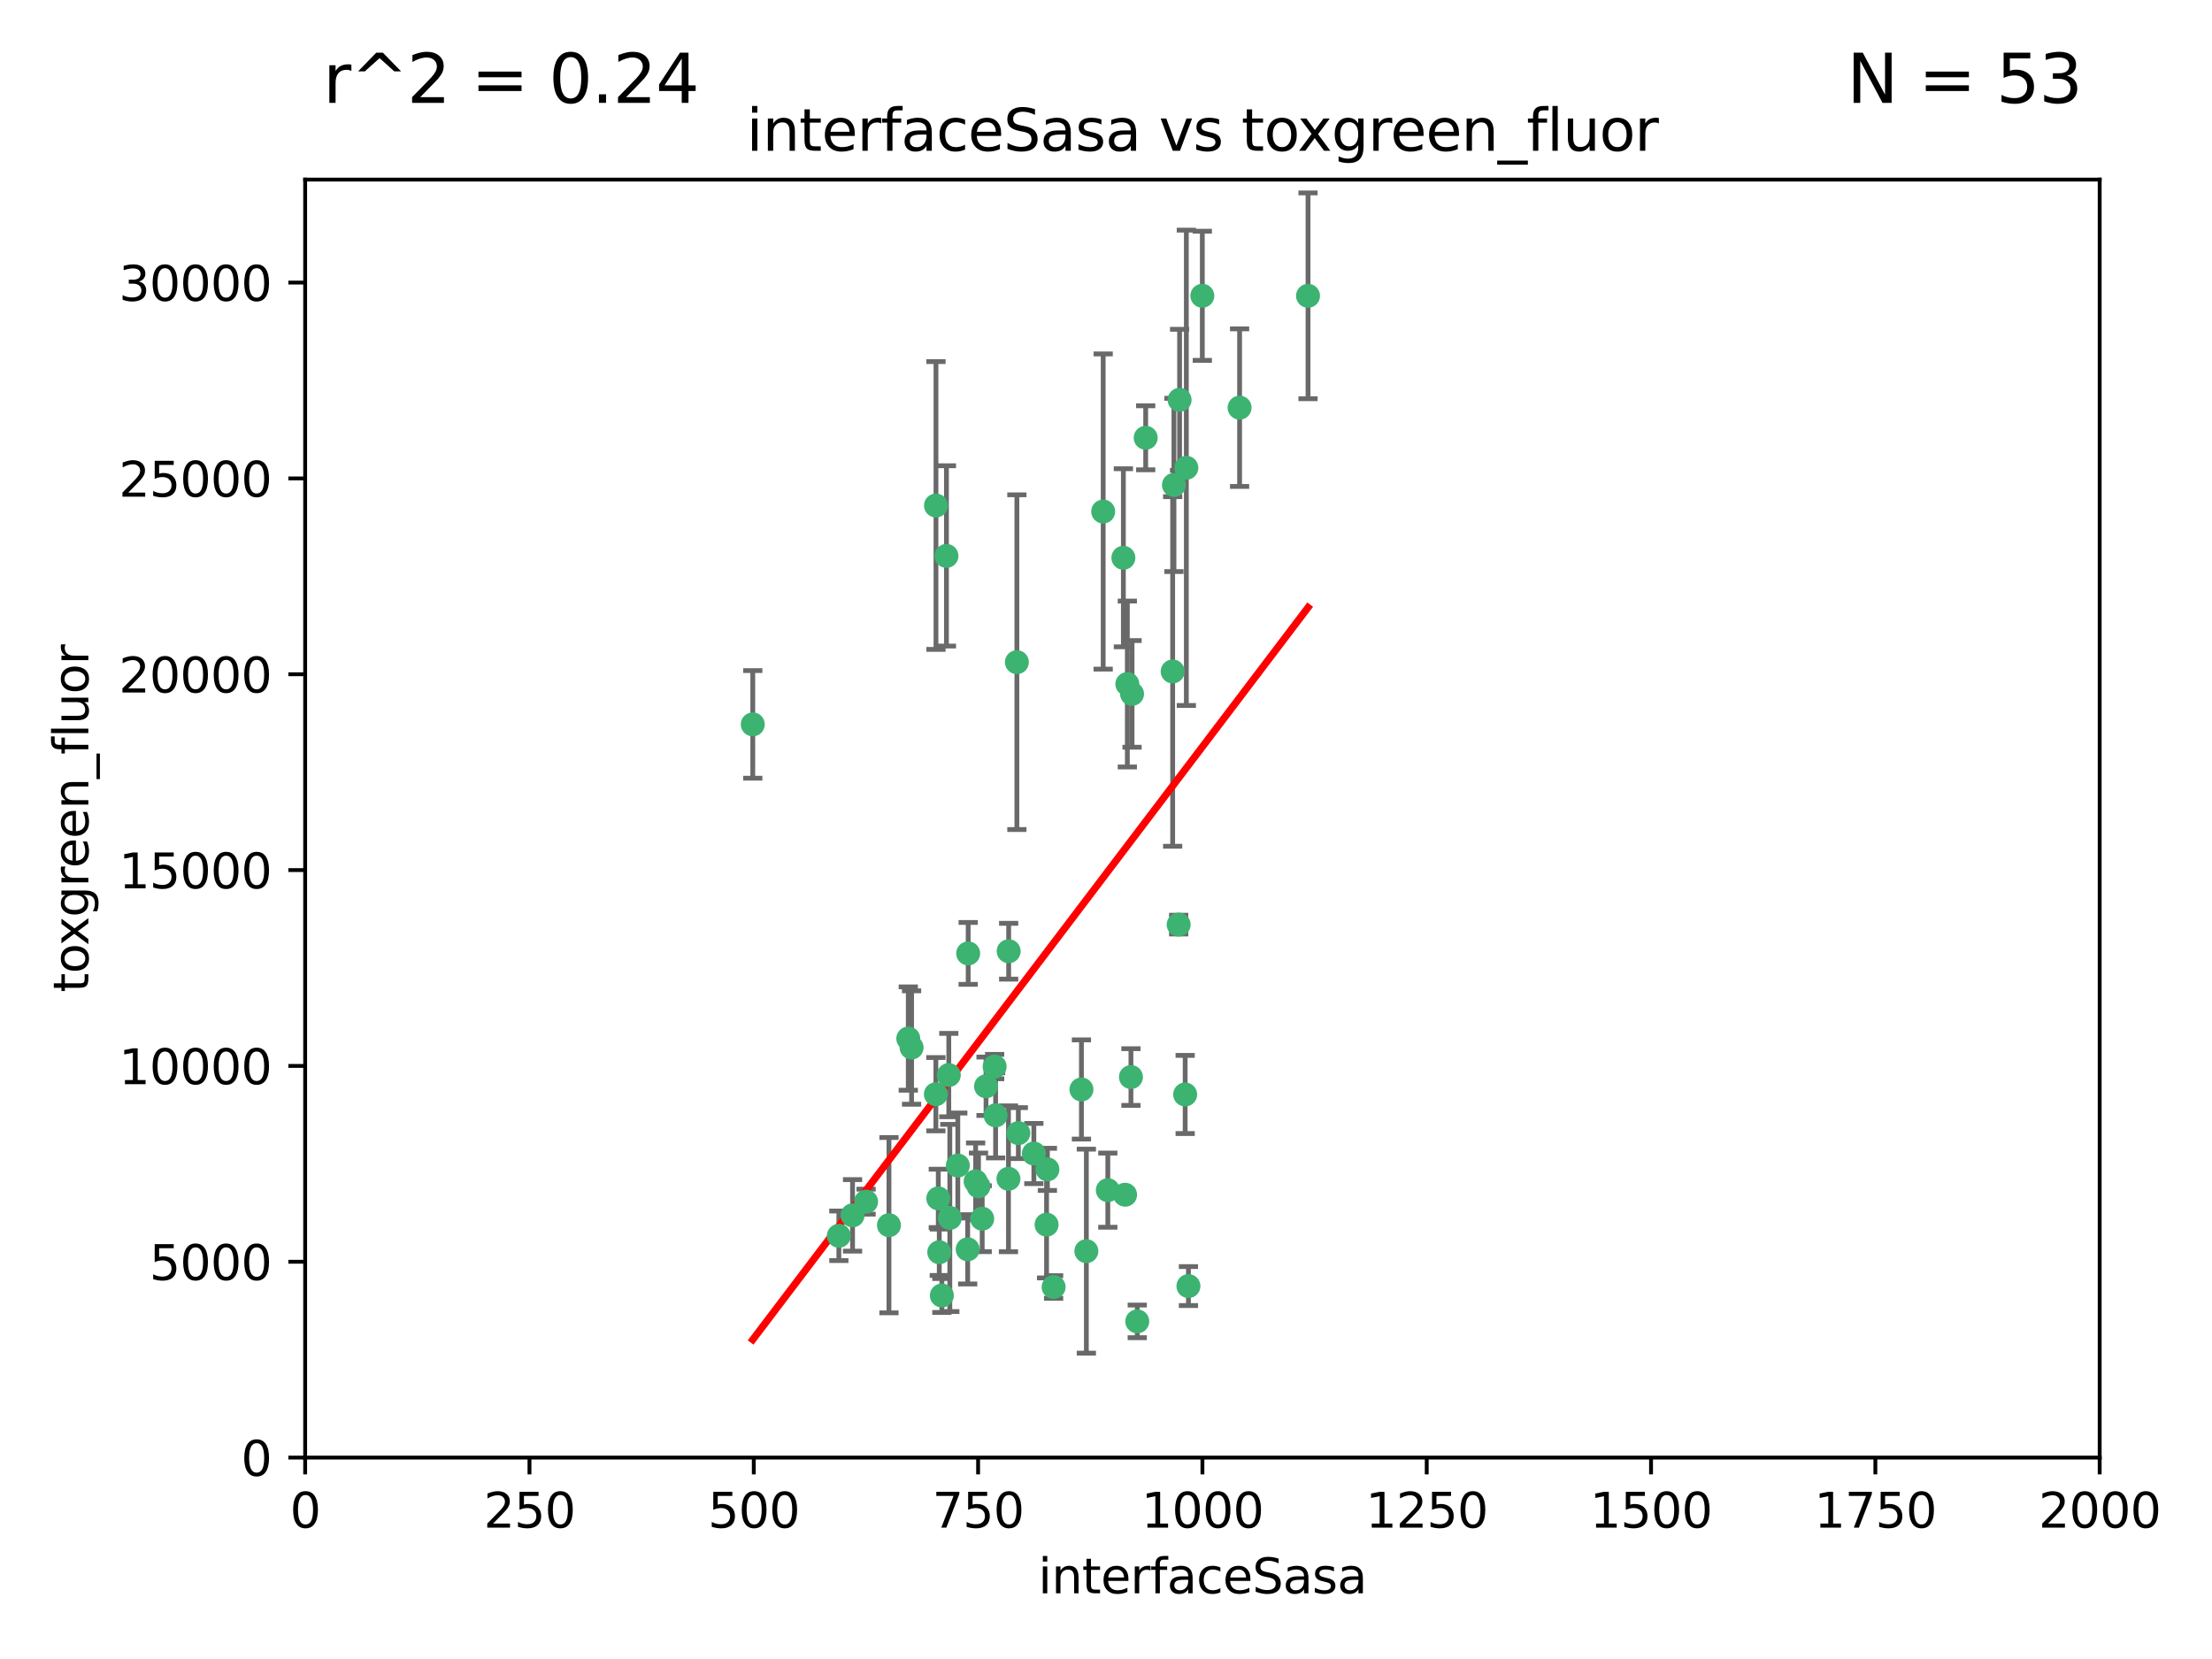 <?xml version="1.0" encoding="utf-8" standalone="no"?>
<!DOCTYPE svg PUBLIC "-//W3C//DTD SVG 1.1//EN"
  "http://www.w3.org/Graphics/SVG/1.1/DTD/svg11.dtd">
<svg xmlns:xlink="http://www.w3.org/1999/xlink" width="460.8pt" height="345.6pt" viewBox="0 0 460.8 345.6" xmlns="http://www.w3.org/2000/svg" version="1.1">
 <defs>
  <style type="text/css">*{stroke-linejoin: round; stroke-linecap: butt}</style>
 </defs>
 <g id="figure_1">
  <g id="patch_1">
   <path d="M 0 345.6 
L 460.8 345.6 
L 460.8 0 
L 0 0 
z
" style="fill: #ffffff"/>
  </g>
  <g id="axes_1">
   <g id="patch_2">
    <path d="M 63.571 303.64 
L 437.4 303.64 
L 437.4 37.411 
L 63.571 37.411 
z
" style="fill: #ffffff"/>
   </g>
   <g id="PathCollection_1">
    <defs>
     <path id="m8a0d8ecbab" d="M 0 1.118 
C 0.297 1.118 0.581 1 0.791 0.791 
C 1 0.581 1.118 0.297 1.118 0 
C 1.118 -0.297 1 -0.581 0.791 -0.791 
C 0.581 -1 0.297 -1.118 0 -1.118 
C -0.297 -1.118 -0.581 -1 -0.791 -0.791 
C -1 -0.581 -1.118 -0.297 -1.118 0 
C -1.118 0.297 -1 0.581 -0.791 0.791 
C -0.581 1 -0.297 1.118 0 1.118 
z
" style="stroke: #3cb371"/>
    </defs>
    <g clip-path="url(#pb3bbb5228b)">
     <use xlink:href="#m8a0d8ecbab" x="272.484" y="61.623" style="fill: #3cb371; stroke: #3cb371"/>
     <use xlink:href="#m8a0d8ecbab" x="174.75" y="257.44" style="fill: #3cb371; stroke: #3cb371"/>
     <use xlink:href="#m8a0d8ecbab" x="258.229" y="84.925" style="fill: #3cb371; stroke: #3cb371"/>
     <use xlink:href="#m8a0d8ecbab" x="247.136" y="97.451" style="fill: #3cb371; stroke: #3cb371"/>
     <use xlink:href="#m8a0d8ecbab" x="244.553" y="101.022" style="fill: #3cb371; stroke: #3cb371"/>
     <use xlink:href="#m8a0d8ecbab" x="234.02" y="116.196" style="fill: #3cb371; stroke: #3cb371"/>
     <use xlink:href="#m8a0d8ecbab" x="238.669" y="91.198" style="fill: #3cb371; stroke: #3cb371"/>
     <use xlink:href="#m8a0d8ecbab" x="245.731" y="83.293" style="fill: #3cb371; stroke: #3cb371"/>
     <use xlink:href="#m8a0d8ecbab" x="250.465" y="61.614" style="fill: #3cb371; stroke: #3cb371"/>
     <use xlink:href="#m8a0d8ecbab" x="201.688" y="198.611" style="fill: #3cb371; stroke: #3cb371"/>
     <use xlink:href="#m8a0d8ecbab" x="194.981" y="105.307" style="fill: #3cb371; stroke: #3cb371"/>
     <use xlink:href="#m8a0d8ecbab" x="210.123" y="198.156" style="fill: #3cb371; stroke: #3cb371"/>
     <use xlink:href="#m8a0d8ecbab" x="229.813" y="106.557" style="fill: #3cb371; stroke: #3cb371"/>
     <use xlink:href="#m8a0d8ecbab" x="234.375" y="248.881" style="fill: #3cb371; stroke: #3cb371"/>
     <use xlink:href="#m8a0d8ecbab" x="212.14" y="236.048" style="fill: #3cb371; stroke: #3cb371"/>
     <use xlink:href="#m8a0d8ecbab" x="195.666" y="260.866" style="fill: #3cb371; stroke: #3cb371"/>
     <use xlink:href="#m8a0d8ecbab" x="235.596" y="224.369" style="fill: #3cb371; stroke: #3cb371"/>
     <use xlink:href="#m8a0d8ecbab" x="247.573" y="267.914" style="fill: #3cb371; stroke: #3cb371"/>
     <use xlink:href="#m8a0d8ecbab" x="230.779" y="247.933" style="fill: #3cb371; stroke: #3cb371"/>
     <use xlink:href="#m8a0d8ecbab" x="210.08" y="245.565" style="fill: #3cb371; stroke: #3cb371"/>
     <use xlink:href="#m8a0d8ecbab" x="201.587" y="260.26" style="fill: #3cb371; stroke: #3cb371"/>
     <use xlink:href="#m8a0d8ecbab" x="236.912" y="275.268" style="fill: #3cb371; stroke: #3cb371"/>
     <use xlink:href="#m8a0d8ecbab" x="203.841" y="247.127" style="fill: #3cb371; stroke: #3cb371"/>
     <use xlink:href="#m8a0d8ecbab" x="219.488" y="268.108" style="fill: #3cb371; stroke: #3cb371"/>
     <use xlink:href="#m8a0d8ecbab" x="196.206" y="269.875" style="fill: #3cb371; stroke: #3cb371"/>
     <use xlink:href="#m8a0d8ecbab" x="189.211" y="216.348" style="fill: #3cb371; stroke: #3cb371"/>
     <use xlink:href="#m8a0d8ecbab" x="226.308" y="260.64" style="fill: #3cb371; stroke: #3cb371"/>
     <use xlink:href="#m8a0d8ecbab" x="185.187" y="255.229" style="fill: #3cb371; stroke: #3cb371"/>
     <use xlink:href="#m8a0d8ecbab" x="203.241" y="246.096" style="fill: #3cb371; stroke: #3cb371"/>
     <use xlink:href="#m8a0d8ecbab" x="211.835" y="137.942" style="fill: #3cb371; stroke: #3cb371"/>
     <use xlink:href="#m8a0d8ecbab" x="245.536" y="192.617" style="fill: #3cb371; stroke: #3cb371"/>
     <use xlink:href="#m8a0d8ecbab" x="215.37" y="240.302" style="fill: #3cb371; stroke: #3cb371"/>
     <use xlink:href="#m8a0d8ecbab" x="195.462" y="249.645" style="fill: #3cb371; stroke: #3cb371"/>
     <use xlink:href="#m8a0d8ecbab" x="244.288" y="139.875" style="fill: #3cb371; stroke: #3cb371"/>
     <use xlink:href="#m8a0d8ecbab" x="235.826" y="144.554" style="fill: #3cb371; stroke: #3cb371"/>
     <use xlink:href="#m8a0d8ecbab" x="246.891" y="227.999" style="fill: #3cb371; stroke: #3cb371"/>
     <use xlink:href="#m8a0d8ecbab" x="204.611" y="253.881" style="fill: #3cb371; stroke: #3cb371"/>
     <use xlink:href="#m8a0d8ecbab" x="194.959" y="227.942" style="fill: #3cb371; stroke: #3cb371"/>
     <use xlink:href="#m8a0d8ecbab" x="218.192" y="243.6" style="fill: #3cb371; stroke: #3cb371"/>
     <use xlink:href="#m8a0d8ecbab" x="177.602" y="253.182" style="fill: #3cb371; stroke: #3cb371"/>
     <use xlink:href="#m8a0d8ecbab" x="189.899" y="218.219" style="fill: #3cb371; stroke: #3cb371"/>
     <use xlink:href="#m8a0d8ecbab" x="180.421" y="250.326" style="fill: #3cb371; stroke: #3cb371"/>
     <use xlink:href="#m8a0d8ecbab" x="197.864" y="253.723" style="fill: #3cb371; stroke: #3cb371"/>
     <use xlink:href="#m8a0d8ecbab" x="205.407" y="226.291" style="fill: #3cb371; stroke: #3cb371"/>
     <use xlink:href="#m8a0d8ecbab" x="234.846" y="142.491" style="fill: #3cb371; stroke: #3cb371"/>
     <use xlink:href="#m8a0d8ecbab" x="197.163" y="115.804" style="fill: #3cb371; stroke: #3cb371"/>
     <use xlink:href="#m8a0d8ecbab" x="225.284" y="226.956" style="fill: #3cb371; stroke: #3cb371"/>
     <use xlink:href="#m8a0d8ecbab" x="218.019" y="255.117" style="fill: #3cb371; stroke: #3cb371"/>
     <use xlink:href="#m8a0d8ecbab" x="199.529" y="242.802" style="fill: #3cb371; stroke: #3cb371"/>
     <use xlink:href="#m8a0d8ecbab" x="197.651" y="223.957" style="fill: #3cb371; stroke: #3cb371"/>
     <use xlink:href="#m8a0d8ecbab" x="207.406" y="232.356" style="fill: #3cb371; stroke: #3cb371"/>
     <use xlink:href="#m8a0d8ecbab" x="207.202" y="222.186" style="fill: #3cb371; stroke: #3cb371"/>
     <use xlink:href="#m8a0d8ecbab" x="156.817" y="150.901" style="fill: #3cb371; stroke: #3cb371"/>
    </g>
   </g>
   <g id="matplotlib.axis_1">
    <g id="xtick_1">
     <g id="line2d_1">
      <defs>
       <path id="m716289c20b" d="M 0 0 
L 0 3.5 
" style="stroke: #000000; stroke-width: 0.8"/>
      </defs>
      <g>
       <use xlink:href="#m716289c20b" x="63.571" y="303.64" style="stroke: #000000; stroke-width: 0.8"/>
      </g>
     </g>
     <g id="text_1">
      <!-- 0 -->
      <g transform="translate(60.39 318.238)scale(0.1 -0.1)">
       <defs>
        <path id="DejaVuSans-30" d="M 2034 4250 
Q 1547 4250 1301 3770 
Q 1056 3291 1056 2328 
Q 1056 1369 1301 889 
Q 1547 409 2034 409 
Q 2525 409 2770 889 
Q 3016 1369 3016 2328 
Q 3016 3291 2770 3770 
Q 2525 4250 2034 4250 
z
M 2034 4750 
Q 2819 4750 3233 4129 
Q 3647 3509 3647 2328 
Q 3647 1150 3233 529 
Q 2819 -91 2034 -91 
Q 1250 -91 836 529 
Q 422 1150 422 2328 
Q 422 3509 836 4129 
Q 1250 4750 2034 4750 
z
" transform="scale(0.016)"/>
       </defs>
       <use xlink:href="#DejaVuSans-30"/>
      </g>
     </g>
    </g>
    <g id="xtick_2">
     <g id="line2d_2">
      <g>
       <use xlink:href="#m716289c20b" x="110.3" y="303.64" style="stroke: #000000; stroke-width: 0.8"/>
      </g>
     </g>
     <g id="text_2">
      <!-- 250 -->
      <g transform="translate(100.756 318.238)scale(0.1 -0.1)">
       <defs>
        <path id="DejaVuSans-32" d="M 1228 531 
L 3431 531 
L 3431 0 
L 469 0 
L 469 531 
Q 828 903 1448 1529 
Q 2069 2156 2228 2338 
Q 2531 2678 2651 2914 
Q 2772 3150 2772 3378 
Q 2772 3750 2511 3984 
Q 2250 4219 1831 4219 
Q 1534 4219 1204 4116 
Q 875 4013 500 3803 
L 500 4441 
Q 881 4594 1212 4672 
Q 1544 4750 1819 4750 
Q 2544 4750 2975 4387 
Q 3406 4025 3406 3419 
Q 3406 3131 3298 2873 
Q 3191 2616 2906 2266 
Q 2828 2175 2409 1742 
Q 1991 1309 1228 531 
z
" transform="scale(0.016)"/>
        <path id="DejaVuSans-35" d="M 691 4666 
L 3169 4666 
L 3169 4134 
L 1269 4134 
L 1269 2991 
Q 1406 3038 1543 3061 
Q 1681 3084 1819 3084 
Q 2600 3084 3056 2656 
Q 3513 2228 3513 1497 
Q 3513 744 3044 326 
Q 2575 -91 1722 -91 
Q 1428 -91 1123 -41 
Q 819 9 494 109 
L 494 744 
Q 775 591 1075 516 
Q 1375 441 1709 441 
Q 2250 441 2565 725 
Q 2881 1009 2881 1497 
Q 2881 1984 2565 2268 
Q 2250 2553 1709 2553 
Q 1456 2553 1204 2497 
Q 953 2441 691 2322 
L 691 4666 
z
" transform="scale(0.016)"/>
       </defs>
       <use xlink:href="#DejaVuSans-32"/>
       <use xlink:href="#DejaVuSans-35" x="63.623"/>
       <use xlink:href="#DejaVuSans-30" x="127.246"/>
      </g>
     </g>
    </g>
    <g id="xtick_3">
     <g id="line2d_3">
      <g>
       <use xlink:href="#m716289c20b" x="157.028" y="303.64" style="stroke: #000000; stroke-width: 0.8"/>
      </g>
     </g>
     <g id="text_3">
      <!-- 500 -->
      <g transform="translate(147.485 318.238)scale(0.1 -0.1)">
       <use xlink:href="#DejaVuSans-35"/>
       <use xlink:href="#DejaVuSans-30" x="63.623"/>
       <use xlink:href="#DejaVuSans-30" x="127.246"/>
      </g>
     </g>
    </g>
    <g id="xtick_4">
     <g id="line2d_4">
      <g>
       <use xlink:href="#m716289c20b" x="203.757" y="303.64" style="stroke: #000000; stroke-width: 0.8"/>
      </g>
     </g>
     <g id="text_4">
      <!-- 750 -->
      <g transform="translate(194.213 318.238)scale(0.1 -0.1)">
       <defs>
        <path id="DejaVuSans-37" d="M 525 4666 
L 3525 4666 
L 3525 4397 
L 1831 0 
L 1172 0 
L 2766 4134 
L 525 4134 
L 525 4666 
z
" transform="scale(0.016)"/>
       </defs>
       <use xlink:href="#DejaVuSans-37"/>
       <use xlink:href="#DejaVuSans-35" x="63.623"/>
       <use xlink:href="#DejaVuSans-30" x="127.246"/>
      </g>
     </g>
    </g>
    <g id="xtick_5">
     <g id="line2d_5">
      <g>
       <use xlink:href="#m716289c20b" x="250.486" y="303.64" style="stroke: #000000; stroke-width: 0.8"/>
      </g>
     </g>
     <g id="text_5">
      <!-- 1000 -->
      <g transform="translate(237.761 318.238)scale(0.1 -0.1)">
       <defs>
        <path id="DejaVuSans-31" d="M 794 531 
L 1825 531 
L 1825 4091 
L 703 3866 
L 703 4441 
L 1819 4666 
L 2450 4666 
L 2450 531 
L 3481 531 
L 3481 0 
L 794 0 
L 794 531 
z
" transform="scale(0.016)"/>
       </defs>
       <use xlink:href="#DejaVuSans-31"/>
       <use xlink:href="#DejaVuSans-30" x="63.623"/>
       <use xlink:href="#DejaVuSans-30" x="127.246"/>
       <use xlink:href="#DejaVuSans-30" x="190.869"/>
      </g>
     </g>
    </g>
    <g id="xtick_6">
     <g id="line2d_6">
      <g>
       <use xlink:href="#m716289c20b" x="297.214" y="303.64" style="stroke: #000000; stroke-width: 0.8"/>
      </g>
     </g>
     <g id="text_6">
      <!-- 1250 -->
      <g transform="translate(284.489 318.238)scale(0.1 -0.1)">
       <use xlink:href="#DejaVuSans-31"/>
       <use xlink:href="#DejaVuSans-32" x="63.623"/>
       <use xlink:href="#DejaVuSans-35" x="127.246"/>
       <use xlink:href="#DejaVuSans-30" x="190.869"/>
      </g>
     </g>
    </g>
    <g id="xtick_7">
     <g id="line2d_7">
      <g>
       <use xlink:href="#m716289c20b" x="343.943" y="303.64" style="stroke: #000000; stroke-width: 0.8"/>
      </g>
     </g>
     <g id="text_7">
      <!-- 1500 -->
      <g transform="translate(331.218 318.238)scale(0.1 -0.1)">
       <use xlink:href="#DejaVuSans-31"/>
       <use xlink:href="#DejaVuSans-35" x="63.623"/>
       <use xlink:href="#DejaVuSans-30" x="127.246"/>
       <use xlink:href="#DejaVuSans-30" x="190.869"/>
      </g>
     </g>
    </g>
    <g id="xtick_8">
     <g id="line2d_8">
      <g>
       <use xlink:href="#m716289c20b" x="390.671" y="303.64" style="stroke: #000000; stroke-width: 0.8"/>
      </g>
     </g>
     <g id="text_8">
      <!-- 1750 -->
      <g transform="translate(377.946 318.238)scale(0.1 -0.1)">
       <use xlink:href="#DejaVuSans-31"/>
       <use xlink:href="#DejaVuSans-37" x="63.623"/>
       <use xlink:href="#DejaVuSans-35" x="127.246"/>
       <use xlink:href="#DejaVuSans-30" x="190.869"/>
      </g>
     </g>
    </g>
    <g id="xtick_9">
     <g id="line2d_9">
      <g>
       <use xlink:href="#m716289c20b" x="437.4" y="303.64" style="stroke: #000000; stroke-width: 0.8"/>
      </g>
     </g>
     <g id="text_9">
      <!-- 2000 -->
      <g transform="translate(424.675 318.238)scale(0.1 -0.1)">
       <use xlink:href="#DejaVuSans-32"/>
       <use xlink:href="#DejaVuSans-30" x="63.623"/>
       <use xlink:href="#DejaVuSans-30" x="127.246"/>
       <use xlink:href="#DejaVuSans-30" x="190.869"/>
      </g>
     </g>
    </g>
    <g id="text_10">
     <!-- interfaceSasa -->
     <g transform="translate(216.279 331.917)scale(0.1 -0.1)">
      <defs>
       <path id="DejaVuSans-69" d="M 603 3500 
L 1178 3500 
L 1178 0 
L 603 0 
L 603 3500 
z
M 603 4863 
L 1178 4863 
L 1178 4134 
L 603 4134 
L 603 4863 
z
" transform="scale(0.016)"/>
       <path id="DejaVuSans-6e" d="M 3513 2113 
L 3513 0 
L 2938 0 
L 2938 2094 
Q 2938 2591 2744 2837 
Q 2550 3084 2163 3084 
Q 1697 3084 1428 2787 
Q 1159 2491 1159 1978 
L 1159 0 
L 581 0 
L 581 3500 
L 1159 3500 
L 1159 2956 
Q 1366 3272 1645 3428 
Q 1925 3584 2291 3584 
Q 2894 3584 3203 3211 
Q 3513 2838 3513 2113 
z
" transform="scale(0.016)"/>
       <path id="DejaVuSans-74" d="M 1172 4494 
L 1172 3500 
L 2356 3500 
L 2356 3053 
L 1172 3053 
L 1172 1153 
Q 1172 725 1289 603 
Q 1406 481 1766 481 
L 2356 481 
L 2356 0 
L 1766 0 
Q 1100 0 847 248 
Q 594 497 594 1153 
L 594 3053 
L 172 3053 
L 172 3500 
L 594 3500 
L 594 4494 
L 1172 4494 
z
" transform="scale(0.016)"/>
       <path id="DejaVuSans-65" d="M 3597 1894 
L 3597 1613 
L 953 1613 
Q 991 1019 1311 708 
Q 1631 397 2203 397 
Q 2534 397 2845 478 
Q 3156 559 3463 722 
L 3463 178 
Q 3153 47 2828 -22 
Q 2503 -91 2169 -91 
Q 1331 -91 842 396 
Q 353 884 353 1716 
Q 353 2575 817 3079 
Q 1281 3584 2069 3584 
Q 2775 3584 3186 3129 
Q 3597 2675 3597 1894 
z
M 3022 2063 
Q 3016 2534 2758 2815 
Q 2500 3097 2075 3097 
Q 1594 3097 1305 2825 
Q 1016 2553 972 2059 
L 3022 2063 
z
" transform="scale(0.016)"/>
       <path id="DejaVuSans-72" d="M 2631 2963 
Q 2534 3019 2420 3045 
Q 2306 3072 2169 3072 
Q 1681 3072 1420 2755 
Q 1159 2438 1159 1844 
L 1159 0 
L 581 0 
L 581 3500 
L 1159 3500 
L 1159 2956 
Q 1341 3275 1631 3429 
Q 1922 3584 2338 3584 
Q 2397 3584 2469 3576 
Q 2541 3569 2628 3553 
L 2631 2963 
z
" transform="scale(0.016)"/>
       <path id="DejaVuSans-66" d="M 2375 4863 
L 2375 4384 
L 1825 4384 
Q 1516 4384 1395 4259 
Q 1275 4134 1275 3809 
L 1275 3500 
L 2222 3500 
L 2222 3053 
L 1275 3053 
L 1275 0 
L 697 0 
L 697 3053 
L 147 3053 
L 147 3500 
L 697 3500 
L 697 3744 
Q 697 4328 969 4595 
Q 1241 4863 1831 4863 
L 2375 4863 
z
" transform="scale(0.016)"/>
       <path id="DejaVuSans-61" d="M 2194 1759 
Q 1497 1759 1228 1600 
Q 959 1441 959 1056 
Q 959 750 1161 570 
Q 1363 391 1709 391 
Q 2188 391 2477 730 
Q 2766 1069 2766 1631 
L 2766 1759 
L 2194 1759 
z
M 3341 1997 
L 3341 0 
L 2766 0 
L 2766 531 
Q 2569 213 2275 61 
Q 1981 -91 1556 -91 
Q 1019 -91 701 211 
Q 384 513 384 1019 
Q 384 1609 779 1909 
Q 1175 2209 1959 2209 
L 2766 2209 
L 2766 2266 
Q 2766 2663 2505 2880 
Q 2244 3097 1772 3097 
Q 1472 3097 1187 3025 
Q 903 2953 641 2809 
L 641 3341 
Q 956 3463 1253 3523 
Q 1550 3584 1831 3584 
Q 2591 3584 2966 3190 
Q 3341 2797 3341 1997 
z
" transform="scale(0.016)"/>
       <path id="DejaVuSans-63" d="M 3122 3366 
L 3122 2828 
Q 2878 2963 2633 3030 
Q 2388 3097 2138 3097 
Q 1578 3097 1268 2742 
Q 959 2388 959 1747 
Q 959 1106 1268 751 
Q 1578 397 2138 397 
Q 2388 397 2633 464 
Q 2878 531 3122 666 
L 3122 134 
Q 2881 22 2623 -34 
Q 2366 -91 2075 -91 
Q 1284 -91 818 406 
Q 353 903 353 1747 
Q 353 2603 823 3093 
Q 1294 3584 2113 3584 
Q 2378 3584 2631 3529 
Q 2884 3475 3122 3366 
z
" transform="scale(0.016)"/>
       <path id="DejaVuSans-53" d="M 3425 4513 
L 3425 3897 
Q 3066 4069 2747 4153 
Q 2428 4238 2131 4238 
Q 1616 4238 1336 4038 
Q 1056 3838 1056 3469 
Q 1056 3159 1242 3001 
Q 1428 2844 1947 2747 
L 2328 2669 
Q 3034 2534 3370 2195 
Q 3706 1856 3706 1288 
Q 3706 609 3251 259 
Q 2797 -91 1919 -91 
Q 1588 -91 1214 -16 
Q 841 59 441 206 
L 441 856 
Q 825 641 1194 531 
Q 1563 422 1919 422 
Q 2459 422 2753 634 
Q 3047 847 3047 1241 
Q 3047 1584 2836 1778 
Q 2625 1972 2144 2069 
L 1759 2144 
Q 1053 2284 737 2584 
Q 422 2884 422 3419 
Q 422 4038 858 4394 
Q 1294 4750 2059 4750 
Q 2388 4750 2728 4690 
Q 3069 4631 3425 4513 
z
" transform="scale(0.016)"/>
       <path id="DejaVuSans-73" d="M 2834 3397 
L 2834 2853 
Q 2591 2978 2328 3040 
Q 2066 3103 1784 3103 
Q 1356 3103 1142 2972 
Q 928 2841 928 2578 
Q 928 2378 1081 2264 
Q 1234 2150 1697 2047 
L 1894 2003 
Q 2506 1872 2764 1633 
Q 3022 1394 3022 966 
Q 3022 478 2636 193 
Q 2250 -91 1575 -91 
Q 1294 -91 989 -36 
Q 684 19 347 128 
L 347 722 
Q 666 556 975 473 
Q 1284 391 1588 391 
Q 1994 391 2212 530 
Q 2431 669 2431 922 
Q 2431 1156 2273 1281 
Q 2116 1406 1581 1522 
L 1381 1569 
Q 847 1681 609 1914 
Q 372 2147 372 2553 
Q 372 3047 722 3315 
Q 1072 3584 1716 3584 
Q 2034 3584 2315 3537 
Q 2597 3491 2834 3397 
z
" transform="scale(0.016)"/>
      </defs>
      <use xlink:href="#DejaVuSans-69"/>
      <use xlink:href="#DejaVuSans-6e" x="27.783"/>
      <use xlink:href="#DejaVuSans-74" x="91.162"/>
      <use xlink:href="#DejaVuSans-65" x="130.371"/>
      <use xlink:href="#DejaVuSans-72" x="191.895"/>
      <use xlink:href="#DejaVuSans-66" x="233.008"/>
      <use xlink:href="#DejaVuSans-61" x="268.213"/>
      <use xlink:href="#DejaVuSans-63" x="329.492"/>
      <use xlink:href="#DejaVuSans-65" x="384.473"/>
      <use xlink:href="#DejaVuSans-53" x="445.996"/>
      <use xlink:href="#DejaVuSans-61" x="509.473"/>
      <use xlink:href="#DejaVuSans-73" x="570.752"/>
      <use xlink:href="#DejaVuSans-61" x="622.852"/>
     </g>
    </g>
   </g>
   <g id="matplotlib.axis_2">
    <g id="ytick_1">
     <g id="line2d_10">
      <defs>
       <path id="m58627dec70" d="M 0 0 
L -3.5 0 
" style="stroke: #000000; stroke-width: 0.8"/>
      </defs>
      <g>
       <use xlink:href="#m58627dec70" x="63.571" y="303.64" style="stroke: #000000; stroke-width: 0.8"/>
      </g>
     </g>
     <g id="text_11">
      <!-- 0 -->
      <g transform="translate(50.209 307.439)scale(0.1 -0.1)">
       <use xlink:href="#DejaVuSans-30"/>
      </g>
     </g>
    </g>
    <g id="ytick_2">
     <g id="line2d_11">
      <g>
       <use xlink:href="#m58627dec70" x="63.571" y="262.845" style="stroke: #000000; stroke-width: 0.8"/>
      </g>
     </g>
     <g id="text_12">
      <!-- 5000 -->
      <g transform="translate(31.121 266.644)scale(0.1 -0.1)">
       <use xlink:href="#DejaVuSans-35"/>
       <use xlink:href="#DejaVuSans-30" x="63.623"/>
       <use xlink:href="#DejaVuSans-30" x="127.246"/>
       <use xlink:href="#DejaVuSans-30" x="190.869"/>
      </g>
     </g>
    </g>
    <g id="ytick_3">
     <g id="line2d_12">
      <g>
       <use xlink:href="#m58627dec70" x="63.571" y="222.05" style="stroke: #000000; stroke-width: 0.8"/>
      </g>
     </g>
     <g id="text_13">
      <!-- 10000 -->
      <g transform="translate(24.759 225.849)scale(0.1 -0.1)">
       <use xlink:href="#DejaVuSans-31"/>
       <use xlink:href="#DejaVuSans-30" x="63.623"/>
       <use xlink:href="#DejaVuSans-30" x="127.246"/>
       <use xlink:href="#DejaVuSans-30" x="190.869"/>
       <use xlink:href="#DejaVuSans-30" x="254.492"/>
      </g>
     </g>
    </g>
    <g id="ytick_4">
     <g id="line2d_13">
      <g>
       <use xlink:href="#m58627dec70" x="63.571" y="181.255" style="stroke: #000000; stroke-width: 0.8"/>
      </g>
     </g>
     <g id="text_14">
      <!-- 15000 -->
      <g transform="translate(24.759 185.054)scale(0.1 -0.1)">
       <use xlink:href="#DejaVuSans-31"/>
       <use xlink:href="#DejaVuSans-35" x="63.623"/>
       <use xlink:href="#DejaVuSans-30" x="127.246"/>
       <use xlink:href="#DejaVuSans-30" x="190.869"/>
       <use xlink:href="#DejaVuSans-30" x="254.492"/>
      </g>
     </g>
    </g>
    <g id="ytick_5">
     <g id="line2d_14">
      <g>
       <use xlink:href="#m58627dec70" x="63.571" y="140.459" style="stroke: #000000; stroke-width: 0.8"/>
      </g>
     </g>
     <g id="text_15">
      <!-- 20000 -->
      <g transform="translate(24.759 144.259)scale(0.1 -0.1)">
       <use xlink:href="#DejaVuSans-32"/>
       <use xlink:href="#DejaVuSans-30" x="63.623"/>
       <use xlink:href="#DejaVuSans-30" x="127.246"/>
       <use xlink:href="#DejaVuSans-30" x="190.869"/>
       <use xlink:href="#DejaVuSans-30" x="254.492"/>
      </g>
     </g>
    </g>
    <g id="ytick_6">
     <g id="line2d_15">
      <g>
       <use xlink:href="#m58627dec70" x="63.571" y="99.664" style="stroke: #000000; stroke-width: 0.8"/>
      </g>
     </g>
     <g id="text_16">
      <!-- 25000 -->
      <g transform="translate(24.759 103.464)scale(0.1 -0.1)">
       <use xlink:href="#DejaVuSans-32"/>
       <use xlink:href="#DejaVuSans-35" x="63.623"/>
       <use xlink:href="#DejaVuSans-30" x="127.246"/>
       <use xlink:href="#DejaVuSans-30" x="190.869"/>
       <use xlink:href="#DejaVuSans-30" x="254.492"/>
      </g>
     </g>
    </g>
    <g id="ytick_7">
     <g id="line2d_16">
      <g>
       <use xlink:href="#m58627dec70" x="63.571" y="58.869" style="stroke: #000000; stroke-width: 0.8"/>
      </g>
     </g>
     <g id="text_17">
      <!-- 30000 -->
      <g transform="translate(24.759 62.668)scale(0.1 -0.1)">
       <defs>
        <path id="DejaVuSans-33" d="M 2597 2516 
Q 3050 2419 3304 2112 
Q 3559 1806 3559 1356 
Q 3559 666 3084 287 
Q 2609 -91 1734 -91 
Q 1441 -91 1130 -33 
Q 819 25 488 141 
L 488 750 
Q 750 597 1062 519 
Q 1375 441 1716 441 
Q 2309 441 2620 675 
Q 2931 909 2931 1356 
Q 2931 1769 2642 2001 
Q 2353 2234 1838 2234 
L 1294 2234 
L 1294 2753 
L 1863 2753 
Q 2328 2753 2575 2939 
Q 2822 3125 2822 3475 
Q 2822 3834 2567 4026 
Q 2313 4219 1838 4219 
Q 1578 4219 1281 4162 
Q 984 4106 628 3988 
L 628 4550 
Q 988 4650 1302 4700 
Q 1616 4750 1894 4750 
Q 2613 4750 3031 4423 
Q 3450 4097 3450 3541 
Q 3450 3153 3228 2886 
Q 3006 2619 2597 2516 
z
" transform="scale(0.016)"/>
       </defs>
       <use xlink:href="#DejaVuSans-33"/>
       <use xlink:href="#DejaVuSans-30" x="63.623"/>
       <use xlink:href="#DejaVuSans-30" x="127.246"/>
       <use xlink:href="#DejaVuSans-30" x="190.869"/>
       <use xlink:href="#DejaVuSans-30" x="254.492"/>
      </g>
     </g>
    </g>
    <g id="text_18">
     <!-- toxgreen_fluor -->
     <g transform="translate(18.401 206.72)rotate(-90)scale(0.1 -0.1)">
      <defs>
       <path id="DejaVuSans-6f" d="M 1959 3097 
Q 1497 3097 1228 2736 
Q 959 2375 959 1747 
Q 959 1119 1226 758 
Q 1494 397 1959 397 
Q 2419 397 2687 759 
Q 2956 1122 2956 1747 
Q 2956 2369 2687 2733 
Q 2419 3097 1959 3097 
z
M 1959 3584 
Q 2709 3584 3137 3096 
Q 3566 2609 3566 1747 
Q 3566 888 3137 398 
Q 2709 -91 1959 -91 
Q 1206 -91 779 398 
Q 353 888 353 1747 
Q 353 2609 779 3096 
Q 1206 3584 1959 3584 
z
" transform="scale(0.016)"/>
       <path id="DejaVuSans-78" d="M 3513 3500 
L 2247 1797 
L 3578 0 
L 2900 0 
L 1881 1375 
L 863 0 
L 184 0 
L 1544 1831 
L 300 3500 
L 978 3500 
L 1906 2253 
L 2834 3500 
L 3513 3500 
z
" transform="scale(0.016)"/>
       <path id="DejaVuSans-67" d="M 2906 1791 
Q 2906 2416 2648 2759 
Q 2391 3103 1925 3103 
Q 1463 3103 1205 2759 
Q 947 2416 947 1791 
Q 947 1169 1205 825 
Q 1463 481 1925 481 
Q 2391 481 2648 825 
Q 2906 1169 2906 1791 
z
M 3481 434 
Q 3481 -459 3084 -895 
Q 2688 -1331 1869 -1331 
Q 1566 -1331 1297 -1286 
Q 1028 -1241 775 -1147 
L 775 -588 
Q 1028 -725 1275 -790 
Q 1522 -856 1778 -856 
Q 2344 -856 2625 -561 
Q 2906 -266 2906 331 
L 2906 616 
Q 2728 306 2450 153 
Q 2172 0 1784 0 
Q 1141 0 747 490 
Q 353 981 353 1791 
Q 353 2603 747 3093 
Q 1141 3584 1784 3584 
Q 2172 3584 2450 3431 
Q 2728 3278 2906 2969 
L 2906 3500 
L 3481 3500 
L 3481 434 
z
" transform="scale(0.016)"/>
       <path id="DejaVuSans-5f" d="M 3263 -1063 
L 3263 -1509 
L -63 -1509 
L -63 -1063 
L 3263 -1063 
z
" transform="scale(0.016)"/>
       <path id="DejaVuSans-6c" d="M 603 4863 
L 1178 4863 
L 1178 0 
L 603 0 
L 603 4863 
z
" transform="scale(0.016)"/>
       <path id="DejaVuSans-75" d="M 544 1381 
L 544 3500 
L 1119 3500 
L 1119 1403 
Q 1119 906 1312 657 
Q 1506 409 1894 409 
Q 2359 409 2629 706 
Q 2900 1003 2900 1516 
L 2900 3500 
L 3475 3500 
L 3475 0 
L 2900 0 
L 2900 538 
Q 2691 219 2414 64 
Q 2138 -91 1772 -91 
Q 1169 -91 856 284 
Q 544 659 544 1381 
z
M 1991 3584 
L 1991 3584 
z
" transform="scale(0.016)"/>
      </defs>
      <use xlink:href="#DejaVuSans-74"/>
      <use xlink:href="#DejaVuSans-6f" x="39.209"/>
      <use xlink:href="#DejaVuSans-78" x="97.266"/>
      <use xlink:href="#DejaVuSans-67" x="156.445"/>
      <use xlink:href="#DejaVuSans-72" x="219.922"/>
      <use xlink:href="#DejaVuSans-65" x="258.785"/>
      <use xlink:href="#DejaVuSans-65" x="320.309"/>
      <use xlink:href="#DejaVuSans-6e" x="381.832"/>
      <use xlink:href="#DejaVuSans-5f" x="445.211"/>
      <use xlink:href="#DejaVuSans-66" x="495.211"/>
      <use xlink:href="#DejaVuSans-6c" x="530.416"/>
      <use xlink:href="#DejaVuSans-75" x="558.199"/>
      <use xlink:href="#DejaVuSans-6f" x="621.578"/>
      <use xlink:href="#DejaVuSans-72" x="682.76"/>
     </g>
    </g>
   </g>
   <g id="LineCollection_1">
    <path d="M 272.484 83.058 
L 272.484 40.187 
" clip-path="url(#pb3bbb5228b)" style="fill: none; stroke: #696969"/>
    <path d="M 174.75 262.6 
L 174.75 252.279 
" clip-path="url(#pb3bbb5228b)" style="fill: none; stroke: #696969"/>
    <path d="M 258.229 101.336 
L 258.229 68.515 
" clip-path="url(#pb3bbb5228b)" style="fill: none; stroke: #696969"/>
    <path d="M 247.136 146.963 
L 247.136 47.939 
" clip-path="url(#pb3bbb5228b)" style="fill: none; stroke: #696969"/>
    <path d="M 244.553 119.066 
L 244.553 82.979 
" clip-path="url(#pb3bbb5228b)" style="fill: none; stroke: #696969"/>
    <path d="M 234.02 134.745 
L 234.02 97.647 
" clip-path="url(#pb3bbb5228b)" style="fill: none; stroke: #696969"/>
    <path d="M 238.669 97.868 
L 238.669 84.528 
" clip-path="url(#pb3bbb5228b)" style="fill: none; stroke: #696969"/>
    <path d="M 245.731 97.986 
L 245.731 68.599 
" clip-path="url(#pb3bbb5228b)" style="fill: none; stroke: #696969"/>
    <path d="M 250.465 75.067 
L 250.465 48.16 
" clip-path="url(#pb3bbb5228b)" style="fill: none; stroke: #696969"/>
    <path d="M 201.688 205.055 
L 201.688 192.168 
" clip-path="url(#pb3bbb5228b)" style="fill: none; stroke: #696969"/>
    <path d="M 194.981 135.28 
L 194.981 75.334 
" clip-path="url(#pb3bbb5228b)" style="fill: none; stroke: #696969"/>
    <path d="M 210.123 203.967 
L 210.123 192.344 
" clip-path="url(#pb3bbb5228b)" style="fill: none; stroke: #696969"/>
    <path d="M 229.813 139.387 
L 229.813 73.727 
" clip-path="url(#pb3bbb5228b)" style="fill: none; stroke: #696969"/>
    <path d="M 234.375 249.896 
L 234.375 247.866 
" clip-path="url(#pb3bbb5228b)" style="fill: none; stroke: #696969"/>
    <path d="M 212.14 241.356 
L 212.14 230.74 
" clip-path="url(#pb3bbb5228b)" style="fill: none; stroke: #696969"/>
    <path d="M 195.666 265.698 
L 195.666 256.034 
" clip-path="url(#pb3bbb5228b)" style="fill: none; stroke: #696969"/>
    <path d="M 235.596 230.273 
L 235.596 218.464 
" clip-path="url(#pb3bbb5228b)" style="fill: none; stroke: #696969"/>
    <path d="M 247.573 271.971 
L 247.573 263.857 
" clip-path="url(#pb3bbb5228b)" style="fill: none; stroke: #696969"/>
    <path d="M 230.779 255.66 
L 230.779 240.205 
" clip-path="url(#pb3bbb5228b)" style="fill: none; stroke: #696969"/>
    <path d="M 210.08 260.755 
L 210.08 230.374 
" clip-path="url(#pb3bbb5228b)" style="fill: none; stroke: #696969"/>
    <path d="M 201.587 267.474 
L 201.587 253.045 
" clip-path="url(#pb3bbb5228b)" style="fill: none; stroke: #696969"/>
    <path d="M 236.912 278.667 
L 236.912 271.868 
" clip-path="url(#pb3bbb5228b)" style="fill: none; stroke: #696969"/>
    <path d="M 203.841 254.054 
L 203.841 240.199 
" clip-path="url(#pb3bbb5228b)" style="fill: none; stroke: #696969"/>
    <path d="M 219.488 270.462 
L 219.488 265.753 
" clip-path="url(#pb3bbb5228b)" style="fill: none; stroke: #696969"/>
    <path d="M 196.206 273.409 
L 196.206 266.341 
" clip-path="url(#pb3bbb5228b)" style="fill: none; stroke: #696969"/>
    <path d="M 189.211 227.113 
L 189.211 205.583 
" clip-path="url(#pb3bbb5228b)" style="fill: none; stroke: #696969"/>
    <path d="M 226.308 281.889 
L 226.308 239.39 
" clip-path="url(#pb3bbb5228b)" style="fill: none; stroke: #696969"/>
    <path d="M 185.187 273.486 
L 185.187 236.971 
" clip-path="url(#pb3bbb5228b)" style="fill: none; stroke: #696969"/>
    <path d="M 203.241 254.089 
L 203.241 238.103 
" clip-path="url(#pb3bbb5228b)" style="fill: none; stroke: #696969"/>
    <path d="M 211.835 172.804 
L 211.835 103.08 
" clip-path="url(#pb3bbb5228b)" style="fill: none; stroke: #696969"/>
    <path d="M 245.536 194.574 
L 245.536 190.659 
" clip-path="url(#pb3bbb5228b)" style="fill: none; stroke: #696969"/>
    <path d="M 215.37 246.576 
L 215.37 234.027 
" clip-path="url(#pb3bbb5228b)" style="fill: none; stroke: #696969"/>
    <path d="M 195.462 255.722 
L 195.462 243.569 
" clip-path="url(#pb3bbb5228b)" style="fill: none; stroke: #696969"/>
    <path d="M 244.288 176.287 
L 244.288 103.464 
" clip-path="url(#pb3bbb5228b)" style="fill: none; stroke: #696969"/>
    <path d="M 235.826 155.662 
L 235.826 133.445 
" clip-path="url(#pb3bbb5228b)" style="fill: none; stroke: #696969"/>
    <path d="M 246.891 236.14 
L 246.891 219.858 
" clip-path="url(#pb3bbb5228b)" style="fill: none; stroke: #696969"/>
    <path d="M 204.611 260.74 
L 204.611 247.023 
" clip-path="url(#pb3bbb5228b)" style="fill: none; stroke: #696969"/>
    <path d="M 194.959 235.576 
L 194.959 220.308 
" clip-path="url(#pb3bbb5228b)" style="fill: none; stroke: #696969"/>
    <path d="M 218.192 247.989 
L 218.192 239.21 
" clip-path="url(#pb3bbb5228b)" style="fill: none; stroke: #696969"/>
    <path d="M 177.602 260.631 
L 177.602 245.734 
" clip-path="url(#pb3bbb5228b)" style="fill: none; stroke: #696969"/>
    <path d="M 189.899 230.03 
L 189.899 206.407 
" clip-path="url(#pb3bbb5228b)" style="fill: none; stroke: #696969"/>
    <path d="M 180.421 252.928 
L 180.421 247.723 
" clip-path="url(#pb3bbb5228b)" style="fill: none; stroke: #696969"/>
    <path d="M 197.864 273.219 
L 197.864 234.226 
" clip-path="url(#pb3bbb5228b)" style="fill: none; stroke: #696969"/>
    <path d="M 205.407 232.375 
L 205.407 220.208 
" clip-path="url(#pb3bbb5228b)" style="fill: none; stroke: #696969"/>
    <path d="M 234.846 159.773 
L 234.846 125.209 
" clip-path="url(#pb3bbb5228b)" style="fill: none; stroke: #696969"/>
    <path d="M 197.163 134.583 
L 197.163 97.026 
" clip-path="url(#pb3bbb5228b)" style="fill: none; stroke: #696969"/>
    <path d="M 225.284 237.288 
L 225.284 216.624 
" clip-path="url(#pb3bbb5228b)" style="fill: none; stroke: #696969"/>
    <path d="M 218.019 266.211 
L 218.019 244.023 
" clip-path="url(#pb3bbb5228b)" style="fill: none; stroke: #696969"/>
    <path d="M 199.529 253.739 
L 199.529 231.864 
" clip-path="url(#pb3bbb5228b)" style="fill: none; stroke: #696969"/>
    <path d="M 197.651 232.641 
L 197.651 215.272 
" clip-path="url(#pb3bbb5228b)" style="fill: none; stroke: #696969"/>
    <path d="M 207.406 241.221 
L 207.406 223.49 
" clip-path="url(#pb3bbb5228b)" style="fill: none; stroke: #696969"/>
    <path d="M 207.202 224.733 
L 207.202 219.639 
" clip-path="url(#pb3bbb5228b)" style="fill: none; stroke: #696969"/>
    <path d="M 156.817 162.109 
L 156.817 139.694 
" clip-path="url(#pb3bbb5228b)" style="fill: none; stroke: #696969"/>
   </g>
   <g id="line2d_17">
    <defs>
     <path id="m06d836ac50" d="M 2 0 
L -2 -0 
" style="stroke: #696969"/>
    </defs>
    <g clip-path="url(#pb3bbb5228b)">
     <use xlink:href="#m06d836ac50" x="272.484" y="83.058" style="fill: #696969; stroke: #696969"/>
     <use xlink:href="#m06d836ac50" x="174.75" y="262.6" style="fill: #696969; stroke: #696969"/>
     <use xlink:href="#m06d836ac50" x="258.229" y="101.336" style="fill: #696969; stroke: #696969"/>
     <use xlink:href="#m06d836ac50" x="247.136" y="146.963" style="fill: #696969; stroke: #696969"/>
     <use xlink:href="#m06d836ac50" x="244.553" y="119.066" style="fill: #696969; stroke: #696969"/>
     <use xlink:href="#m06d836ac50" x="234.02" y="134.745" style="fill: #696969; stroke: #696969"/>
     <use xlink:href="#m06d836ac50" x="238.669" y="97.868" style="fill: #696969; stroke: #696969"/>
     <use xlink:href="#m06d836ac50" x="245.731" y="97.986" style="fill: #696969; stroke: #696969"/>
     <use xlink:href="#m06d836ac50" x="250.465" y="75.067" style="fill: #696969; stroke: #696969"/>
     <use xlink:href="#m06d836ac50" x="201.688" y="205.055" style="fill: #696969; stroke: #696969"/>
     <use xlink:href="#m06d836ac50" x="194.981" y="135.28" style="fill: #696969; stroke: #696969"/>
     <use xlink:href="#m06d836ac50" x="210.123" y="203.967" style="fill: #696969; stroke: #696969"/>
     <use xlink:href="#m06d836ac50" x="229.813" y="139.387" style="fill: #696969; stroke: #696969"/>
     <use xlink:href="#m06d836ac50" x="234.375" y="249.896" style="fill: #696969; stroke: #696969"/>
     <use xlink:href="#m06d836ac50" x="212.14" y="241.356" style="fill: #696969; stroke: #696969"/>
     <use xlink:href="#m06d836ac50" x="195.666" y="265.698" style="fill: #696969; stroke: #696969"/>
     <use xlink:href="#m06d836ac50" x="235.596" y="230.273" style="fill: #696969; stroke: #696969"/>
     <use xlink:href="#m06d836ac50" x="247.573" y="271.971" style="fill: #696969; stroke: #696969"/>
     <use xlink:href="#m06d836ac50" x="230.779" y="255.66" style="fill: #696969; stroke: #696969"/>
     <use xlink:href="#m06d836ac50" x="210.08" y="260.755" style="fill: #696969; stroke: #696969"/>
     <use xlink:href="#m06d836ac50" x="201.587" y="267.474" style="fill: #696969; stroke: #696969"/>
     <use xlink:href="#m06d836ac50" x="236.912" y="278.667" style="fill: #696969; stroke: #696969"/>
     <use xlink:href="#m06d836ac50" x="203.841" y="254.054" style="fill: #696969; stroke: #696969"/>
     <use xlink:href="#m06d836ac50" x="219.488" y="270.462" style="fill: #696969; stroke: #696969"/>
     <use xlink:href="#m06d836ac50" x="196.206" y="273.409" style="fill: #696969; stroke: #696969"/>
     <use xlink:href="#m06d836ac50" x="189.211" y="227.113" style="fill: #696969; stroke: #696969"/>
     <use xlink:href="#m06d836ac50" x="226.308" y="281.889" style="fill: #696969; stroke: #696969"/>
     <use xlink:href="#m06d836ac50" x="185.187" y="273.486" style="fill: #696969; stroke: #696969"/>
     <use xlink:href="#m06d836ac50" x="203.241" y="254.089" style="fill: #696969; stroke: #696969"/>
     <use xlink:href="#m06d836ac50" x="211.835" y="172.804" style="fill: #696969; stroke: #696969"/>
     <use xlink:href="#m06d836ac50" x="245.536" y="194.574" style="fill: #696969; stroke: #696969"/>
     <use xlink:href="#m06d836ac50" x="215.37" y="246.576" style="fill: #696969; stroke: #696969"/>
     <use xlink:href="#m06d836ac50" x="195.462" y="255.722" style="fill: #696969; stroke: #696969"/>
     <use xlink:href="#m06d836ac50" x="244.288" y="176.287" style="fill: #696969; stroke: #696969"/>
     <use xlink:href="#m06d836ac50" x="235.826" y="155.662" style="fill: #696969; stroke: #696969"/>
     <use xlink:href="#m06d836ac50" x="246.891" y="236.14" style="fill: #696969; stroke: #696969"/>
     <use xlink:href="#m06d836ac50" x="204.611" y="260.74" style="fill: #696969; stroke: #696969"/>
     <use xlink:href="#m06d836ac50" x="194.959" y="235.576" style="fill: #696969; stroke: #696969"/>
     <use xlink:href="#m06d836ac50" x="218.192" y="247.989" style="fill: #696969; stroke: #696969"/>
     <use xlink:href="#m06d836ac50" x="177.602" y="260.631" style="fill: #696969; stroke: #696969"/>
     <use xlink:href="#m06d836ac50" x="189.899" y="230.03" style="fill: #696969; stroke: #696969"/>
     <use xlink:href="#m06d836ac50" x="180.421" y="252.928" style="fill: #696969; stroke: #696969"/>
     <use xlink:href="#m06d836ac50" x="197.864" y="273.219" style="fill: #696969; stroke: #696969"/>
     <use xlink:href="#m06d836ac50" x="205.407" y="232.375" style="fill: #696969; stroke: #696969"/>
     <use xlink:href="#m06d836ac50" x="234.846" y="159.773" style="fill: #696969; stroke: #696969"/>
     <use xlink:href="#m06d836ac50" x="197.163" y="134.583" style="fill: #696969; stroke: #696969"/>
     <use xlink:href="#m06d836ac50" x="225.284" y="237.288" style="fill: #696969; stroke: #696969"/>
     <use xlink:href="#m06d836ac50" x="218.019" y="266.211" style="fill: #696969; stroke: #696969"/>
     <use xlink:href="#m06d836ac50" x="199.529" y="253.739" style="fill: #696969; stroke: #696969"/>
     <use xlink:href="#m06d836ac50" x="197.651" y="232.641" style="fill: #696969; stroke: #696969"/>
     <use xlink:href="#m06d836ac50" x="207.406" y="241.221" style="fill: #696969; stroke: #696969"/>
     <use xlink:href="#m06d836ac50" x="207.202" y="224.733" style="fill: #696969; stroke: #696969"/>
     <use xlink:href="#m06d836ac50" x="156.817" y="162.109" style="fill: #696969; stroke: #696969"/>
    </g>
   </g>
   <g id="line2d_18">
    <g clip-path="url(#pb3bbb5228b)">
     <use xlink:href="#m06d836ac50" x="272.484" y="40.187" style="fill: #696969; stroke: #696969"/>
     <use xlink:href="#m06d836ac50" x="174.75" y="252.279" style="fill: #696969; stroke: #696969"/>
     <use xlink:href="#m06d836ac50" x="258.229" y="68.515" style="fill: #696969; stroke: #696969"/>
     <use xlink:href="#m06d836ac50" x="247.136" y="47.939" style="fill: #696969; stroke: #696969"/>
     <use xlink:href="#m06d836ac50" x="244.553" y="82.979" style="fill: #696969; stroke: #696969"/>
     <use xlink:href="#m06d836ac50" x="234.02" y="97.647" style="fill: #696969; stroke: #696969"/>
     <use xlink:href="#m06d836ac50" x="238.669" y="84.528" style="fill: #696969; stroke: #696969"/>
     <use xlink:href="#m06d836ac50" x="245.731" y="68.599" style="fill: #696969; stroke: #696969"/>
     <use xlink:href="#m06d836ac50" x="250.465" y="48.16" style="fill: #696969; stroke: #696969"/>
     <use xlink:href="#m06d836ac50" x="201.688" y="192.168" style="fill: #696969; stroke: #696969"/>
     <use xlink:href="#m06d836ac50" x="194.981" y="75.334" style="fill: #696969; stroke: #696969"/>
     <use xlink:href="#m06d836ac50" x="210.123" y="192.344" style="fill: #696969; stroke: #696969"/>
     <use xlink:href="#m06d836ac50" x="229.813" y="73.727" style="fill: #696969; stroke: #696969"/>
     <use xlink:href="#m06d836ac50" x="234.375" y="247.866" style="fill: #696969; stroke: #696969"/>
     <use xlink:href="#m06d836ac50" x="212.14" y="230.74" style="fill: #696969; stroke: #696969"/>
     <use xlink:href="#m06d836ac50" x="195.666" y="256.034" style="fill: #696969; stroke: #696969"/>
     <use xlink:href="#m06d836ac50" x="235.596" y="218.464" style="fill: #696969; stroke: #696969"/>
     <use xlink:href="#m06d836ac50" x="247.573" y="263.857" style="fill: #696969; stroke: #696969"/>
     <use xlink:href="#m06d836ac50" x="230.779" y="240.205" style="fill: #696969; stroke: #696969"/>
     <use xlink:href="#m06d836ac50" x="210.08" y="230.374" style="fill: #696969; stroke: #696969"/>
     <use xlink:href="#m06d836ac50" x="201.587" y="253.045" style="fill: #696969; stroke: #696969"/>
     <use xlink:href="#m06d836ac50" x="236.912" y="271.868" style="fill: #696969; stroke: #696969"/>
     <use xlink:href="#m06d836ac50" x="203.841" y="240.199" style="fill: #696969; stroke: #696969"/>
     <use xlink:href="#m06d836ac50" x="219.488" y="265.753" style="fill: #696969; stroke: #696969"/>
     <use xlink:href="#m06d836ac50" x="196.206" y="266.341" style="fill: #696969; stroke: #696969"/>
     <use xlink:href="#m06d836ac50" x="189.211" y="205.583" style="fill: #696969; stroke: #696969"/>
     <use xlink:href="#m06d836ac50" x="226.308" y="239.39" style="fill: #696969; stroke: #696969"/>
     <use xlink:href="#m06d836ac50" x="185.187" y="236.971" style="fill: #696969; stroke: #696969"/>
     <use xlink:href="#m06d836ac50" x="203.241" y="238.103" style="fill: #696969; stroke: #696969"/>
     <use xlink:href="#m06d836ac50" x="211.835" y="103.08" style="fill: #696969; stroke: #696969"/>
     <use xlink:href="#m06d836ac50" x="245.536" y="190.659" style="fill: #696969; stroke: #696969"/>
     <use xlink:href="#m06d836ac50" x="215.37" y="234.027" style="fill: #696969; stroke: #696969"/>
     <use xlink:href="#m06d836ac50" x="195.462" y="243.569" style="fill: #696969; stroke: #696969"/>
     <use xlink:href="#m06d836ac50" x="244.288" y="103.464" style="fill: #696969; stroke: #696969"/>
     <use xlink:href="#m06d836ac50" x="235.826" y="133.445" style="fill: #696969; stroke: #696969"/>
     <use xlink:href="#m06d836ac50" x="246.891" y="219.858" style="fill: #696969; stroke: #696969"/>
     <use xlink:href="#m06d836ac50" x="204.611" y="247.023" style="fill: #696969; stroke: #696969"/>
     <use xlink:href="#m06d836ac50" x="194.959" y="220.308" style="fill: #696969; stroke: #696969"/>
     <use xlink:href="#m06d836ac50" x="218.192" y="239.21" style="fill: #696969; stroke: #696969"/>
     <use xlink:href="#m06d836ac50" x="177.602" y="245.734" style="fill: #696969; stroke: #696969"/>
     <use xlink:href="#m06d836ac50" x="189.899" y="206.407" style="fill: #696969; stroke: #696969"/>
     <use xlink:href="#m06d836ac50" x="180.421" y="247.723" style="fill: #696969; stroke: #696969"/>
     <use xlink:href="#m06d836ac50" x="197.864" y="234.226" style="fill: #696969; stroke: #696969"/>
     <use xlink:href="#m06d836ac50" x="205.407" y="220.208" style="fill: #696969; stroke: #696969"/>
     <use xlink:href="#m06d836ac50" x="234.846" y="125.209" style="fill: #696969; stroke: #696969"/>
     <use xlink:href="#m06d836ac50" x="197.163" y="97.026" style="fill: #696969; stroke: #696969"/>
     <use xlink:href="#m06d836ac50" x="225.284" y="216.624" style="fill: #696969; stroke: #696969"/>
     <use xlink:href="#m06d836ac50" x="218.019" y="244.023" style="fill: #696969; stroke: #696969"/>
     <use xlink:href="#m06d836ac50" x="199.529" y="231.864" style="fill: #696969; stroke: #696969"/>
     <use xlink:href="#m06d836ac50" x="197.651" y="215.272" style="fill: #696969; stroke: #696969"/>
     <use xlink:href="#m06d836ac50" x="207.406" y="223.49" style="fill: #696969; stroke: #696969"/>
     <use xlink:href="#m06d836ac50" x="207.202" y="219.639" style="fill: #696969; stroke: #696969"/>
     <use xlink:href="#m06d836ac50" x="156.817" y="139.694" style="fill: #696969; stroke: #696969"/>
    </g>
   </g>
   <g id="line2d_19">
    <path d="M 272.484 126.552 
L 174.75 255.422 
L 258.229 145.348 
L 247.136 159.975 
L 244.553 163.381 
L 234.02 177.269 
L 238.669 171.14 
L 245.731 161.828 
L 250.465 155.585 
L 201.688 219.902 
L 194.981 228.745 
L 210.123 208.779 
L 229.813 182.817 
L 234.375 176.801 
L 212.14 206.12 
L 195.666 227.843 
L 235.596 175.191 
L 247.573 159.398 
L 230.779 181.543 
L 210.08 208.836 
L 201.587 220.035 
L 236.912 173.456 
L 203.841 217.063 
L 219.488 196.431 
L 196.206 227.131 
L 189.211 236.353 
L 226.308 187.438 
L 185.187 241.659 
L 203.241 217.854 
L 211.835 206.521 
L 245.536 162.085 
L 215.37 201.861 
L 195.462 228.111 
L 244.288 163.731 
L 235.826 174.888 
L 246.891 160.298 
L 204.611 216.047 
L 194.959 228.774 
L 218.192 198.139 
L 177.602 251.661 
L 189.899 235.446 
L 180.421 247.944 
L 197.864 224.944 
L 205.407 214.997 
L 234.846 176.18 
L 197.163 225.869 
L 225.284 188.789 
L 218.019 198.369 
L 199.529 222.748 
L 197.651 225.225 
L 207.406 212.363 
L 207.202 212.631 
L 156.817 279.067 
" clip-path="url(#pb3bbb5228b)" style="fill: none; stroke: #ff0000; stroke-width: 1.5; stroke-linecap: square"/>
   </g>
   <g id="line2d_20">
    <defs>
     <path id="m8459ce0c5a" d="M 0 2 
C 0.53 2 1.039 1.789 1.414 1.414 
C 1.789 1.039 2 0.53 2 0 
C 2 -0.53 1.789 -1.039 1.414 -1.414 
C 1.039 -1.789 0.53 -2 0 -2 
C -0.53 -2 -1.039 -1.789 -1.414 -1.414 
C -1.789 -1.039 -2 -0.53 -2 0 
C -2 0.53 -1.789 1.039 -1.414 1.414 
C -1.039 1.789 -0.53 2 0 2 
z
" style="stroke: #3cb371"/>
    </defs>
    <g clip-path="url(#pb3bbb5228b)">
     <use xlink:href="#m8459ce0c5a" x="272.484" y="61.623" style="fill: #3cb371; stroke: #3cb371"/>
     <use xlink:href="#m8459ce0c5a" x="174.75" y="257.44" style="fill: #3cb371; stroke: #3cb371"/>
     <use xlink:href="#m8459ce0c5a" x="258.229" y="84.925" style="fill: #3cb371; stroke: #3cb371"/>
     <use xlink:href="#m8459ce0c5a" x="247.136" y="97.451" style="fill: #3cb371; stroke: #3cb371"/>
     <use xlink:href="#m8459ce0c5a" x="244.553" y="101.022" style="fill: #3cb371; stroke: #3cb371"/>
     <use xlink:href="#m8459ce0c5a" x="234.02" y="116.196" style="fill: #3cb371; stroke: #3cb371"/>
     <use xlink:href="#m8459ce0c5a" x="238.669" y="91.198" style="fill: #3cb371; stroke: #3cb371"/>
     <use xlink:href="#m8459ce0c5a" x="245.731" y="83.293" style="fill: #3cb371; stroke: #3cb371"/>
     <use xlink:href="#m8459ce0c5a" x="250.465" y="61.614" style="fill: #3cb371; stroke: #3cb371"/>
     <use xlink:href="#m8459ce0c5a" x="201.688" y="198.611" style="fill: #3cb371; stroke: #3cb371"/>
     <use xlink:href="#m8459ce0c5a" x="194.981" y="105.307" style="fill: #3cb371; stroke: #3cb371"/>
     <use xlink:href="#m8459ce0c5a" x="210.123" y="198.156" style="fill: #3cb371; stroke: #3cb371"/>
     <use xlink:href="#m8459ce0c5a" x="229.813" y="106.557" style="fill: #3cb371; stroke: #3cb371"/>
     <use xlink:href="#m8459ce0c5a" x="234.375" y="248.881" style="fill: #3cb371; stroke: #3cb371"/>
     <use xlink:href="#m8459ce0c5a" x="212.14" y="236.048" style="fill: #3cb371; stroke: #3cb371"/>
     <use xlink:href="#m8459ce0c5a" x="195.666" y="260.866" style="fill: #3cb371; stroke: #3cb371"/>
     <use xlink:href="#m8459ce0c5a" x="235.596" y="224.369" style="fill: #3cb371; stroke: #3cb371"/>
     <use xlink:href="#m8459ce0c5a" x="247.573" y="267.914" style="fill: #3cb371; stroke: #3cb371"/>
     <use xlink:href="#m8459ce0c5a" x="230.779" y="247.933" style="fill: #3cb371; stroke: #3cb371"/>
     <use xlink:href="#m8459ce0c5a" x="210.08" y="245.565" style="fill: #3cb371; stroke: #3cb371"/>
     <use xlink:href="#m8459ce0c5a" x="201.587" y="260.26" style="fill: #3cb371; stroke: #3cb371"/>
     <use xlink:href="#m8459ce0c5a" x="236.912" y="275.268" style="fill: #3cb371; stroke: #3cb371"/>
     <use xlink:href="#m8459ce0c5a" x="203.841" y="247.127" style="fill: #3cb371; stroke: #3cb371"/>
     <use xlink:href="#m8459ce0c5a" x="219.488" y="268.108" style="fill: #3cb371; stroke: #3cb371"/>
     <use xlink:href="#m8459ce0c5a" x="196.206" y="269.875" style="fill: #3cb371; stroke: #3cb371"/>
     <use xlink:href="#m8459ce0c5a" x="189.211" y="216.348" style="fill: #3cb371; stroke: #3cb371"/>
     <use xlink:href="#m8459ce0c5a" x="226.308" y="260.64" style="fill: #3cb371; stroke: #3cb371"/>
     <use xlink:href="#m8459ce0c5a" x="185.187" y="255.229" style="fill: #3cb371; stroke: #3cb371"/>
     <use xlink:href="#m8459ce0c5a" x="203.241" y="246.096" style="fill: #3cb371; stroke: #3cb371"/>
     <use xlink:href="#m8459ce0c5a" x="211.835" y="137.942" style="fill: #3cb371; stroke: #3cb371"/>
     <use xlink:href="#m8459ce0c5a" x="245.536" y="192.617" style="fill: #3cb371; stroke: #3cb371"/>
     <use xlink:href="#m8459ce0c5a" x="215.37" y="240.302" style="fill: #3cb371; stroke: #3cb371"/>
     <use xlink:href="#m8459ce0c5a" x="195.462" y="249.645" style="fill: #3cb371; stroke: #3cb371"/>
     <use xlink:href="#m8459ce0c5a" x="244.288" y="139.875" style="fill: #3cb371; stroke: #3cb371"/>
     <use xlink:href="#m8459ce0c5a" x="235.826" y="144.554" style="fill: #3cb371; stroke: #3cb371"/>
     <use xlink:href="#m8459ce0c5a" x="246.891" y="227.999" style="fill: #3cb371; stroke: #3cb371"/>
     <use xlink:href="#m8459ce0c5a" x="204.611" y="253.881" style="fill: #3cb371; stroke: #3cb371"/>
     <use xlink:href="#m8459ce0c5a" x="194.959" y="227.942" style="fill: #3cb371; stroke: #3cb371"/>
     <use xlink:href="#m8459ce0c5a" x="218.192" y="243.6" style="fill: #3cb371; stroke: #3cb371"/>
     <use xlink:href="#m8459ce0c5a" x="177.602" y="253.182" style="fill: #3cb371; stroke: #3cb371"/>
     <use xlink:href="#m8459ce0c5a" x="189.899" y="218.219" style="fill: #3cb371; stroke: #3cb371"/>
     <use xlink:href="#m8459ce0c5a" x="180.421" y="250.326" style="fill: #3cb371; stroke: #3cb371"/>
     <use xlink:href="#m8459ce0c5a" x="197.864" y="253.723" style="fill: #3cb371; stroke: #3cb371"/>
     <use xlink:href="#m8459ce0c5a" x="205.407" y="226.291" style="fill: #3cb371; stroke: #3cb371"/>
     <use xlink:href="#m8459ce0c5a" x="234.846" y="142.491" style="fill: #3cb371; stroke: #3cb371"/>
     <use xlink:href="#m8459ce0c5a" x="197.163" y="115.804" style="fill: #3cb371; stroke: #3cb371"/>
     <use xlink:href="#m8459ce0c5a" x="225.284" y="226.956" style="fill: #3cb371; stroke: #3cb371"/>
     <use xlink:href="#m8459ce0c5a" x="218.019" y="255.117" style="fill: #3cb371; stroke: #3cb371"/>
     <use xlink:href="#m8459ce0c5a" x="199.529" y="242.802" style="fill: #3cb371; stroke: #3cb371"/>
     <use xlink:href="#m8459ce0c5a" x="197.651" y="223.957" style="fill: #3cb371; stroke: #3cb371"/>
     <use xlink:href="#m8459ce0c5a" x="207.406" y="232.356" style="fill: #3cb371; stroke: #3cb371"/>
     <use xlink:href="#m8459ce0c5a" x="207.202" y="222.186" style="fill: #3cb371; stroke: #3cb371"/>
     <use xlink:href="#m8459ce0c5a" x="156.817" y="150.901" style="fill: #3cb371; stroke: #3cb371"/>
    </g>
   </g>
   <g id="patch_3">
    <path d="M 63.571 303.64 
L 63.571 37.411 
" style="fill: none; stroke: #000000; stroke-width: 0.8; stroke-linejoin: miter; stroke-linecap: square"/>
   </g>
   <g id="patch_4">
    <path d="M 437.4 303.64 
L 437.4 37.411 
" style="fill: none; stroke: #000000; stroke-width: 0.8; stroke-linejoin: miter; stroke-linecap: square"/>
   </g>
   <g id="patch_5">
    <path d="M 63.571 303.64 
L 437.4 303.64 
" style="fill: none; stroke: #000000; stroke-width: 0.8; stroke-linejoin: miter; stroke-linecap: square"/>
   </g>
   <g id="patch_6">
    <path d="M 63.571 37.411 
L 437.4 37.411 
" style="fill: none; stroke: #000000; stroke-width: 0.8; stroke-linejoin: miter; stroke-linecap: square"/>
   </g>
   <g id="text_19">
    <!-- N = 53 -->
    <g transform="translate(384.743 21.426)scale(0.14 -0.14)">
     <defs>
      <path id="DejaVuSans-4e" d="M 628 4666 
L 1478 4666 
L 3547 763 
L 3547 4666 
L 4159 4666 
L 4159 0 
L 3309 0 
L 1241 3903 
L 1241 0 
L 628 0 
L 628 4666 
z
" transform="scale(0.016)"/>
      <path id="DejaVuSans-20" transform="scale(0.016)"/>
      <path id="DejaVuSans-3d" d="M 678 2906 
L 4684 2906 
L 4684 2381 
L 678 2381 
L 678 2906 
z
M 678 1631 
L 4684 1631 
L 4684 1100 
L 678 1100 
L 678 1631 
z
" transform="scale(0.016)"/>
     </defs>
     <use xlink:href="#DejaVuSans-4e"/>
     <use xlink:href="#DejaVuSans-20" x="74.805"/>
     <use xlink:href="#DejaVuSans-3d" x="106.592"/>
     <use xlink:href="#DejaVuSans-20" x="190.381"/>
     <use xlink:href="#DejaVuSans-35" x="222.168"/>
     <use xlink:href="#DejaVuSans-33" x="285.791"/>
    </g>
   </g>
   <g id="text_20">
    <!-- r^2 = 0.24 -->
    <g transform="translate(67.31 21.426)scale(0.14 -0.14)">
     <defs>
      <path id="DejaVuSans-5e" d="M 2988 4666 
L 4684 2925 
L 4056 2925 
L 2681 4159 
L 1306 2925 
L 678 2925 
L 2375 4666 
L 2988 4666 
z
" transform="scale(0.016)"/>
      <path id="DejaVuSans-2e" d="M 684 794 
L 1344 794 
L 1344 0 
L 684 0 
L 684 794 
z
" transform="scale(0.016)"/>
      <path id="DejaVuSans-34" d="M 2419 4116 
L 825 1625 
L 2419 1625 
L 2419 4116 
z
M 2253 4666 
L 3047 4666 
L 3047 1625 
L 3713 1625 
L 3713 1100 
L 3047 1100 
L 3047 0 
L 2419 0 
L 2419 1100 
L 313 1100 
L 313 1709 
L 2253 4666 
z
" transform="scale(0.016)"/>
     </defs>
     <use xlink:href="#DejaVuSans-72"/>
     <use xlink:href="#DejaVuSans-5e" x="41.113"/>
     <use xlink:href="#DejaVuSans-32" x="124.902"/>
     <use xlink:href="#DejaVuSans-20" x="188.525"/>
     <use xlink:href="#DejaVuSans-3d" x="220.312"/>
     <use xlink:href="#DejaVuSans-20" x="304.102"/>
     <use xlink:href="#DejaVuSans-30" x="335.889"/>
     <use xlink:href="#DejaVuSans-2e" x="399.512"/>
     <use xlink:href="#DejaVuSans-32" x="431.299"/>
     <use xlink:href="#DejaVuSans-34" x="494.922"/>
    </g>
   </g>
   <g id="text_21">
    <!-- interfaceSasa vs toxgreen_fluor -->
    <g transform="translate(155.513 31.411)scale(0.12 -0.12)">
     <defs>
      <path id="DejaVuSans-76" d="M 191 3500 
L 800 3500 
L 1894 563 
L 2988 3500 
L 3597 3500 
L 2284 0 
L 1503 0 
L 191 3500 
z
" transform="scale(0.016)"/>
     </defs>
     <use xlink:href="#DejaVuSans-69"/>
     <use xlink:href="#DejaVuSans-6e" x="27.783"/>
     <use xlink:href="#DejaVuSans-74" x="91.162"/>
     <use xlink:href="#DejaVuSans-65" x="130.371"/>
     <use xlink:href="#DejaVuSans-72" x="191.895"/>
     <use xlink:href="#DejaVuSans-66" x="233.008"/>
     <use xlink:href="#DejaVuSans-61" x="268.213"/>
     <use xlink:href="#DejaVuSans-63" x="329.492"/>
     <use xlink:href="#DejaVuSans-65" x="384.473"/>
     <use xlink:href="#DejaVuSans-53" x="445.996"/>
     <use xlink:href="#DejaVuSans-61" x="509.473"/>
     <use xlink:href="#DejaVuSans-73" x="570.752"/>
     <use xlink:href="#DejaVuSans-61" x="622.852"/>
     <use xlink:href="#DejaVuSans-20" x="684.131"/>
     <use xlink:href="#DejaVuSans-76" x="715.918"/>
     <use xlink:href="#DejaVuSans-73" x="775.098"/>
     <use xlink:href="#DejaVuSans-20" x="827.197"/>
     <use xlink:href="#DejaVuSans-74" x="858.984"/>
     <use xlink:href="#DejaVuSans-6f" x="898.193"/>
     <use xlink:href="#DejaVuSans-78" x="956.25"/>
     <use xlink:href="#DejaVuSans-67" x="1015.43"/>
     <use xlink:href="#DejaVuSans-72" x="1078.906"/>
     <use xlink:href="#DejaVuSans-65" x="1117.77"/>
     <use xlink:href="#DejaVuSans-65" x="1179.293"/>
     <use xlink:href="#DejaVuSans-6e" x="1240.816"/>
     <use xlink:href="#DejaVuSans-5f" x="1304.195"/>
     <use xlink:href="#DejaVuSans-66" x="1354.195"/>
     <use xlink:href="#DejaVuSans-6c" x="1389.4"/>
     <use xlink:href="#DejaVuSans-75" x="1417.184"/>
     <use xlink:href="#DejaVuSans-6f" x="1480.562"/>
     <use xlink:href="#DejaVuSans-72" x="1541.744"/>
    </g>
   </g>
  </g>
 </g>
 <defs>
  <clipPath id="pb3bbb5228b">
   <rect x="63.571" y="37.411" width="373.829" height="266.229"/>
  </clipPath>
 </defs>
</svg>
